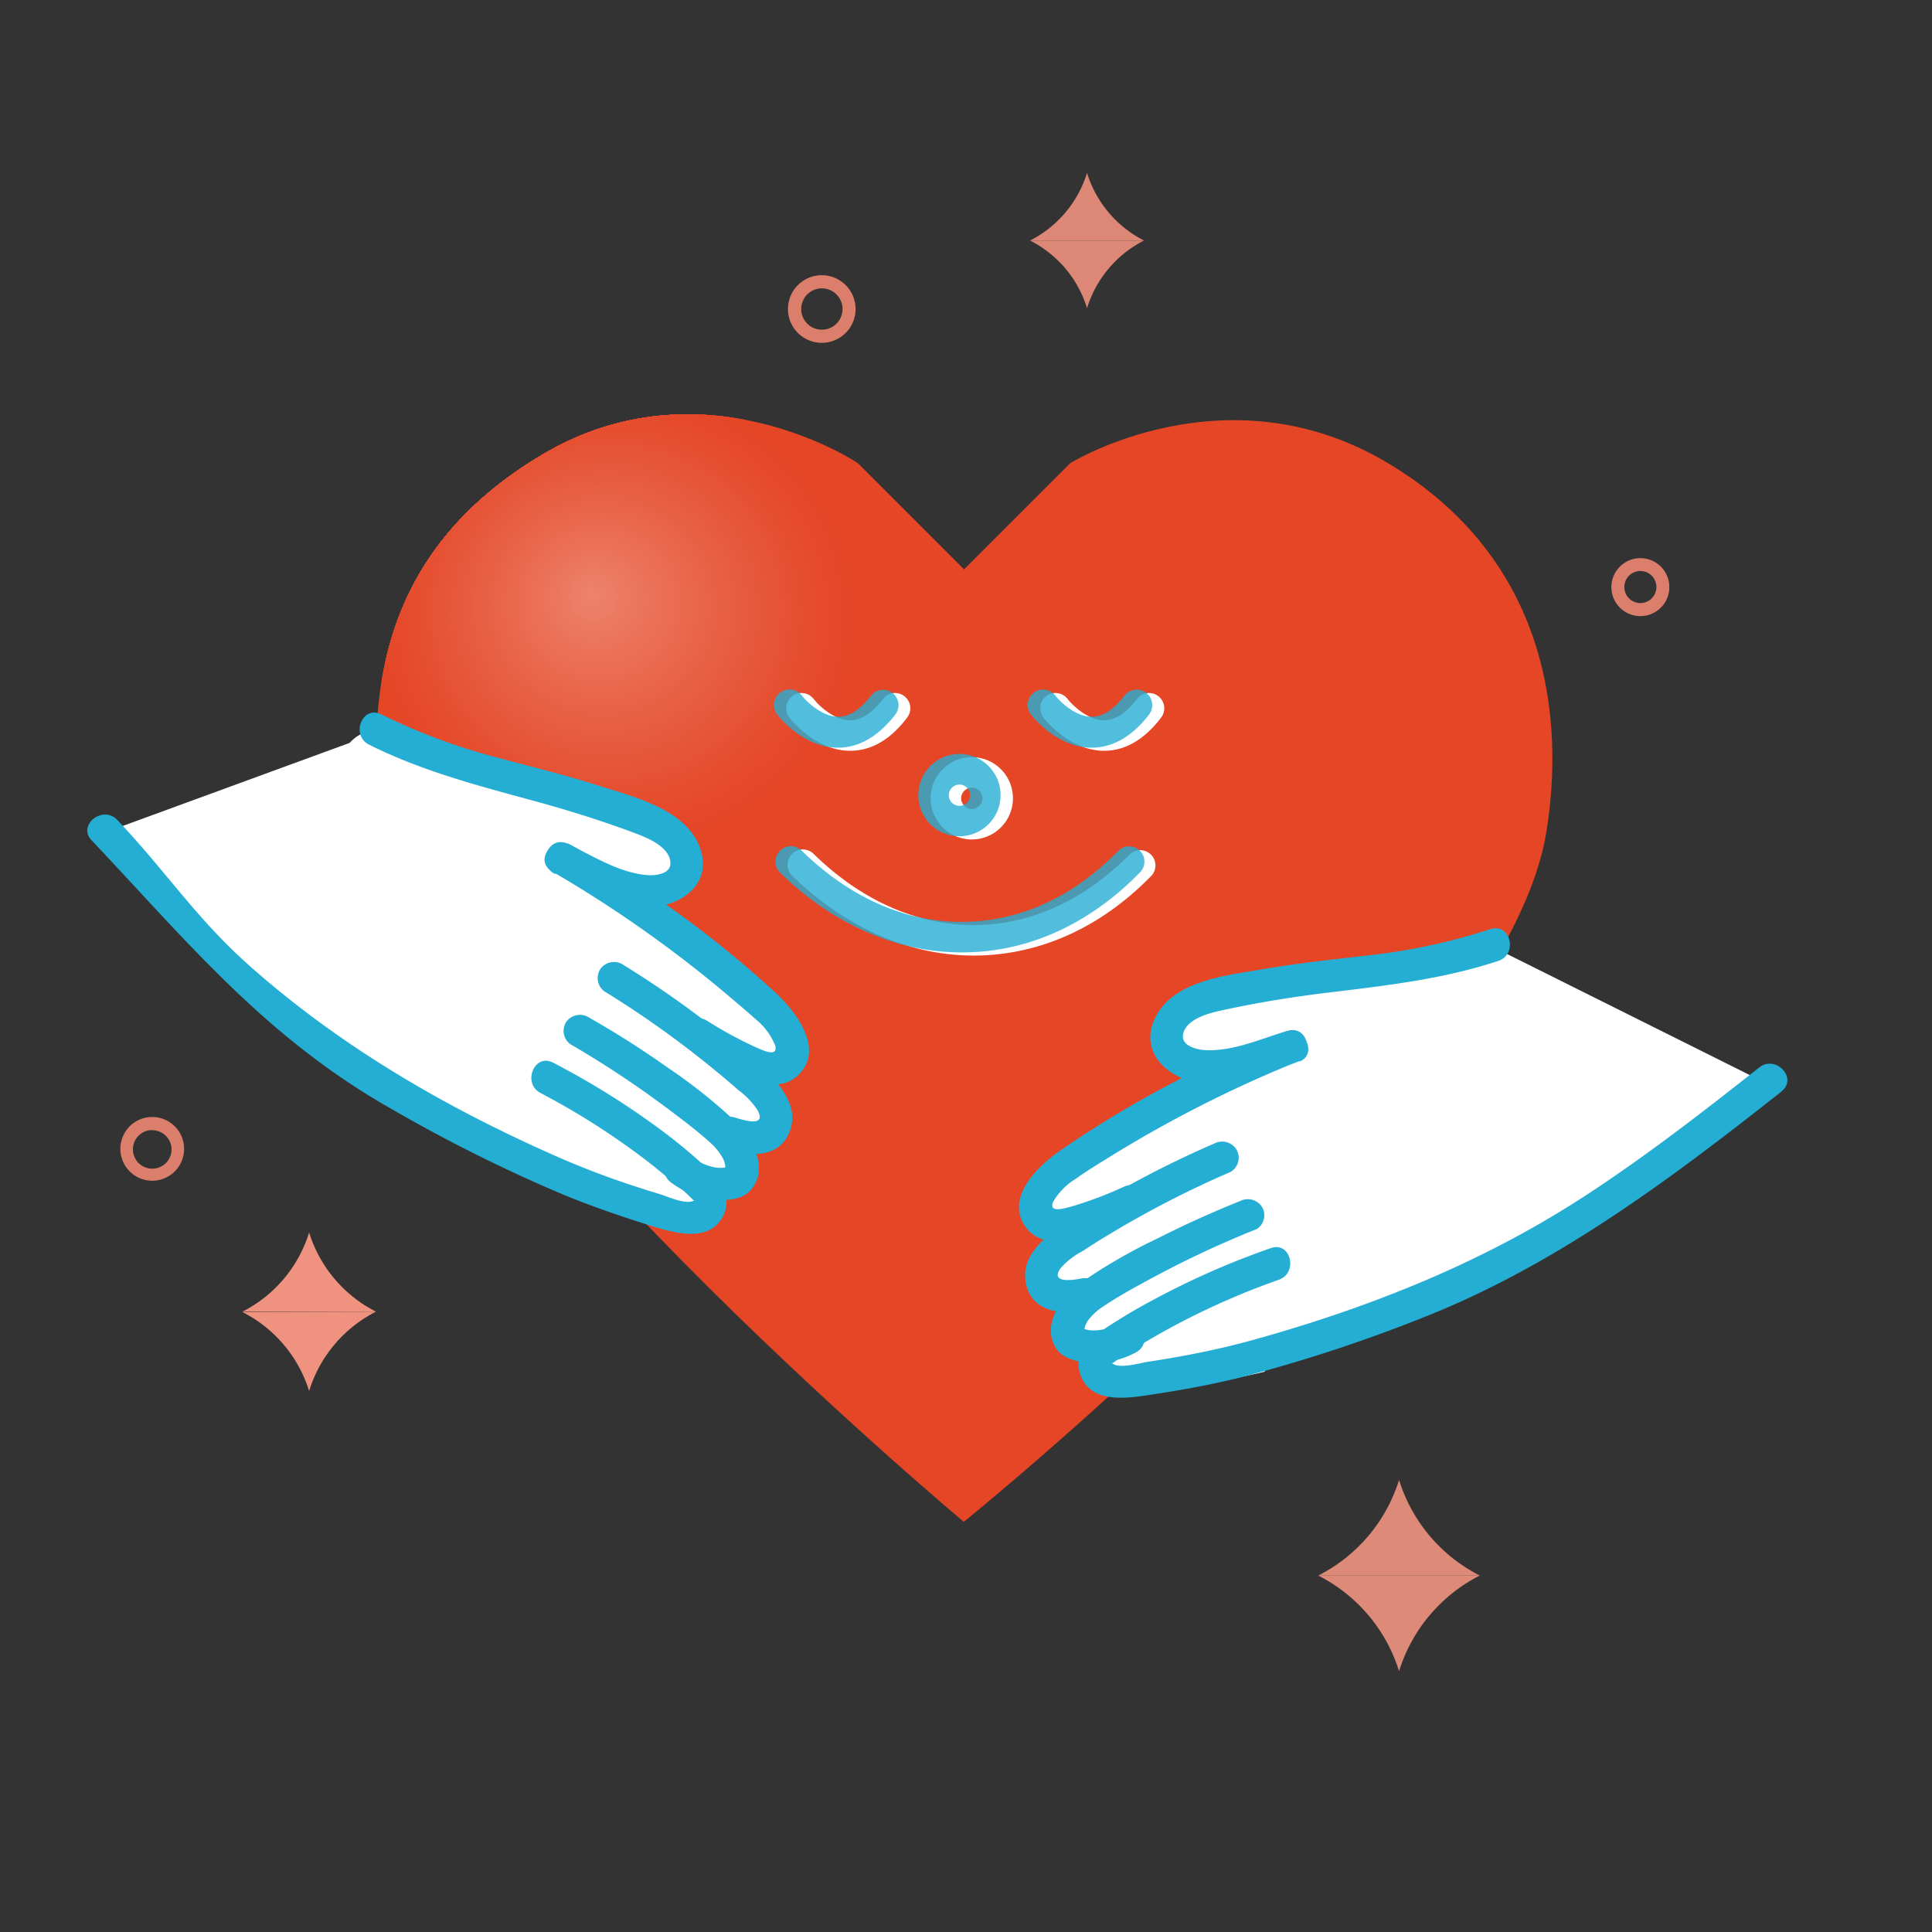 <svg xmlns="http://www.w3.org/2000/svg" xmlns:xlink="http://www.w3.org/1999/xlink" viewBox="0 0 200 200"><rect x="0" y="0" width="200" height="200" fill="#333333" stroke="none"/><defs><style>.cls-1{fill:none;}.cls-2{isolation:isolate;}.cls-3{opacity:0.9;}.cls-4{fill:#ed8772;}.cls-5{fill:#ef9380;}.cls-6{clip-path:url(#clip-path);}.cls-7{fill:#e44626;}.cls-8{fill:#e44727;}.cls-9{fill:#e44828;}.cls-10{fill:#e44829;}.cls-11{fill:#e44929;}.cls-12{fill:#e5492a;}.cls-13{fill:#e54a2b;}.cls-14{fill:#e54b2b;}.cls-15{fill:#e54b2c;}.cls-16{fill:#e54c2d;}.cls-17{fill:#e54d2e;}.cls-18{fill:#e54d2f;}.cls-19{fill:#e54e2f;}.cls-20{fill:#e54f30;}.cls-21{fill:#e55031;}.cls-22{fill:#e65032;}.cls-23{fill:#e65133;}.cls-24{fill:#e65234;}.cls-25{fill:#e65335;}.cls-26{fill:#e65436;}.cls-27{fill:#e65437;}.cls-28{fill:#e65538;}.cls-29{fill:#e65639;}.cls-30{fill:#e7573a;}.cls-31{fill:#e7583b;}.cls-32{fill:#e7593c;}.cls-33{fill:#e7593d;}.cls-34{fill:#e75a3e;}.cls-35{fill:#e75b3f;}.cls-36{fill:#e75c40;}.cls-37{fill:#e75d41;}.cls-38{fill:#e85e42;}.cls-39{fill:#e85f43;}.cls-40{fill:#e86044;}.cls-41{fill:#e86145;}.cls-42{fill:#e86146;}.cls-43{fill:#e86247;}.cls-44{fill:#e86348;}.cls-45{fill:#e96449;}.cls-46{fill:#e9654a;}.cls-47{fill:#e9664c;}.cls-48{fill:#e9674d;}.cls-49{fill:#e9684e;}.cls-50{fill:#e9694f;}.cls-51{fill:#e96a50;}.cls-52{fill:#ea6b51;}.cls-53{fill:#ea6c52;}.cls-54{fill:#ea6d54;}.cls-55{fill:#ea6e55;}.cls-56{fill:#ea6f56;}.cls-57{fill:#ea7057;}.cls-58{fill:#ea7158;}.cls-59{fill:#eb7259;}.cls-60{fill:#eb735b;}.cls-61{fill:#eb745c;}.cls-62{fill:#eb755d;}.cls-63{fill:#eb765e;}.cls-64{fill:#eb7760;}.cls-65{fill:#ec7861;}.cls-66{fill:#ec7962;}.cls-67{fill:#ec7a63;}.cls-68{fill:#ec7c64;}.cls-69{fill:#ec7d66;}.cls-70{fill:#ec7e67;}.cls-71{fill:#ed7f68;}.cls-72{fill:#ed8069;}.cls-73{fill:#ed816b;}.cls-74{fill:#ed826c;}.cls-75{fill:#fff;}.cls-76,.cls-79{mix-blend-mode:multiply;}.cls-77{fill:#25aed4;}.cls-78{fill:#ef907d;}.cls-79{opacity:0.8;}</style><clipPath id="clip-path"><path class="cls-1" d="M160.05,86.3c-4.4,26.13-60.28,71.24-60.28,71.24S42.3,109.44,39.49,86.3C37.75,72,39.28,57.18,56,47.15s32.8.79,32.8.79l11,11,11-11s16.15-10,32.88,0S162,74.57,160.05,86.3Z"/></clipPath></defs><g class="cls-2"><g id="레이어_1" data-name="레이어 1"><g class="cls-3"><path class="cls-4" d="M169.81,63.78a3,3,0,1,1,3-3A3,3,0,0,1,169.81,63.78Zm0-4.67a1.66,1.66,0,1,0,1.66,1.66A1.66,1.66,0,0,0,169.81,59.11Z"/></g><g class="cls-3"><path class="cls-5" d="M136.46,163.1a16.63,16.63,0,0,0,8.37-9.9h0a16.63,16.63,0,0,0,8.36,9.9"/><path class="cls-5" d="M153.19,163.1a16.63,16.63,0,0,0-8.36,9.9h0a16.63,16.63,0,0,0-8.37-9.9"/></g><g class="cls-6"><rect class="cls-7" x="37.75" y="37.11" width="124.27" height="120.44"/><ellipse class="cls-7" cx="63.69" cy="64.04" rx="25.36" ry="24.29"/><ellipse class="cls-7" cx="63.66" cy="64" rx="24.99" ry="23.94"/><ellipse class="cls-8" cx="63.62" cy="63.97" rx="24.63" ry="23.59"/><ellipse class="cls-8" cx="63.58" cy="63.93" rx="24.27" ry="23.25"/><ellipse class="cls-9" cx="63.55" cy="63.9" rx="23.91" ry="22.9"/><ellipse class="cls-10" cx="63.51" cy="63.86" rx="23.55" ry="22.55"/><ellipse class="cls-11" cx="63.48" cy="63.83" rx="23.18" ry="22.21"/><ellipse class="cls-12" cx="63.44" cy="63.79" rx="22.82" ry="21.86"/><ellipse class="cls-13" cx="63.4" cy="63.75" rx="22.46" ry="21.51"/><ellipse class="cls-14" cx="63.37" cy="63.72" rx="22.1" ry="21.16"/><ellipse class="cls-15" cx="63.33" cy="63.68" rx="21.73" ry="20.82"/><ellipse class="cls-16" cx="63.3" cy="63.65" rx="21.37" ry="20.47"/><ellipse class="cls-17" cx="63.26" cy="63.61" rx="21.01" ry="20.12"/><ellipse class="cls-18" cx="63.22" cy="63.58" rx="20.65" ry="19.78"/><ellipse class="cls-19" cx="63.19" cy="63.54" rx="20.29" ry="19.43"/><ellipse class="cls-20" cx="63.15" cy="63.51" rx="19.92" ry="19.08"/><ellipse class="cls-21" cx="63.12" cy="63.47" rx="19.56" ry="18.74"/><ellipse class="cls-22" cx="63.08" cy="63.44" rx="19.2" ry="18.39"/><ellipse class="cls-23" cx="63.04" cy="63.4" rx="18.84" ry="18.04"/><ellipse class="cls-24" cx="63.01" cy="63.37" rx="18.47" ry="17.7"/><ellipse class="cls-25" cx="62.97" cy="63.33" rx="18.11" ry="17.35"/><ellipse class="cls-26" cx="62.94" cy="63.29" rx="17.75" ry="17"/><ellipse class="cls-27" cx="62.9" cy="63.26" rx="17.39" ry="16.65"/><ellipse class="cls-28" cx="62.86" cy="63.22" rx="17.03" ry="16.31"/><ellipse class="cls-29" cx="62.83" cy="63.19" rx="16.66" ry="15.96"/><ellipse class="cls-30" cx="62.79" cy="63.15" rx="16.3" ry="15.61"/><ellipse class="cls-31" cx="62.76" cy="63.12" rx="15.94" ry="15.27"/><ellipse class="cls-32" cx="62.72" cy="63.08" rx="15.58" ry="14.92"/><ellipse class="cls-33" cx="62.68" cy="63.05" rx="15.21" ry="14.57"/><ellipse class="cls-34" cx="62.65" cy="63.01" rx="14.85" ry="14.23"/><ellipse class="cls-35" cx="62.61" cy="62.98" rx="14.49" ry="13.88"/><ellipse class="cls-36" cx="62.58" cy="62.94" rx="14.13" ry="13.53"/><ellipse class="cls-37" cx="62.54" cy="62.91" rx="13.76" ry="13.18"/><ellipse class="cls-38" cx="62.5" cy="62.87" rx="13.4" ry="12.84"/><ellipse class="cls-39" cx="62.47" cy="62.83" rx="13.04" ry="12.49"/><ellipse class="cls-40" cx="62.43" cy="62.8" rx="12.68" ry="12.14"/><ellipse class="cls-41" cx="62.4" cy="62.76" rx="12.32" ry="11.8"/><ellipse class="cls-42" cx="62.36" cy="62.73" rx="11.95" ry="11.45"/><ellipse class="cls-43" cx="62.32" cy="62.69" rx="11.59" ry="11.1"/><ellipse class="cls-44" cx="62.29" cy="62.66" rx="11.23" ry="10.76"/><ellipse class="cls-45" cx="62.25" cy="62.62" rx="10.87" ry="10.41"/><ellipse class="cls-46" cx="62.22" cy="62.59" rx="10.5" ry="10.06"/><ellipse class="cls-47" cx="62.18" cy="62.55" rx="10.14" ry="9.72"/><ellipse class="cls-48" cx="62.14" cy="62.52" rx="9.78" ry="9.37"/><ellipse class="cls-49" cx="62.11" cy="62.48" rx="9.42" ry="9.02"/><ellipse class="cls-50" cx="62.07" cy="62.45" rx="9.06" ry="8.67"/><ellipse class="cls-51" cx="62.04" cy="62.41" rx="8.69" ry="8.33"/><ellipse class="cls-52" cx="62" cy="62.38" rx="8.33" ry="7.98"/><ellipse class="cls-53" cx="61.96" cy="62.34" rx="7.97" ry="7.63"/><ellipse class="cls-54" cx="61.93" cy="62.3" rx="7.61" ry="7.29"/><ellipse class="cls-55" cx="61.89" cy="62.27" rx="7.24" ry="6.94"/><ellipse class="cls-56" cx="61.86" cy="62.23" rx="6.88" ry="6.59"/><ellipse class="cls-57" cx="61.82" cy="62.2" rx="6.52" ry="6.25"/><ellipse class="cls-58" cx="61.78" cy="62.16" rx="6.16" ry="5.9"/><ellipse class="cls-59" cx="61.75" cy="62.13" rx="5.8" ry="5.55"/><ellipse class="cls-60" cx="61.71" cy="62.09" rx="5.43" ry="5.2"/><ellipse class="cls-61" cx="61.68" cy="62.06" rx="5.07" ry="4.86"/><ellipse class="cls-62" cx="61.64" cy="62.02" rx="4.71" ry="4.51"/><ellipse class="cls-63" cx="61.61" cy="61.99" rx="4.35" ry="4.16"/><ellipse class="cls-64" cx="61.57" cy="61.95" rx="3.98" ry="3.82"/><ellipse class="cls-65" cx="61.53" cy="61.92" rx="3.62" ry="3.47"/><ellipse class="cls-66" cx="61.5" cy="61.88" rx="3.26" ry="3.12"/><ellipse class="cls-67" cx="61.46" cy="61.84" rx="2.9" ry="2.78"/><ellipse class="cls-68" cx="61.43" cy="61.81" rx="2.54" ry="2.43"/><ellipse class="cls-69" cx="61.39" cy="61.77" rx="2.17" ry="2.08"/><ellipse class="cls-70" cx="61.35" cy="61.74" rx="1.81" ry="1.73"/><ellipse class="cls-71" cx="61.32" cy="61.7" rx="1.45" ry="1.39"/><ellipse class="cls-72" cx="61.28" cy="61.67" rx="1.09" ry="1.04"/><ellipse class="cls-73" cx="61.25" cy="61.63" rx="0.72" ry="0.69"/><ellipse class="cls-74" cx="61.21" cy="61.6" rx="0.36" ry="0.35"/></g><path class="cls-75" d="M54.09,91.09c2.94,1.27,5.82,2.85,9.07,3.26,3.73.46,8-1.83,6.41-5.75s-7.3-5.09-11.24-6.24c-3.74-1.09-7.54-1.94-11.32-2.88-4.1-1-4.23-1.85-8-3.59-2-.92-5,2.94-3,3.85,5.7,2.59,9.52,2.62,15.6,4.13,3.83.95,7.62,2,11.33,3.33,1.24.43,3.47,1.34,3.49,2.85,0,1.1-1.72,1.22-2.59,1.14-3-.27-5.77-1.91-8.47-3.08a1.62,1.62,0,1,0-1.27,3Z"/><path class="cls-75" d="M53.7,90.88a137.25,137.25,0,0,1,18.51,11.74c1.24.94,2.52,1.88,3.68,2.9A6.64,6.64,0,0,1,78,108.1c.37,1.29-1.6.33-2.29.07a45.91,45.91,0,0,1-5.11-2.55c-2-1-4,1.53-2.06,2.56a45.2,45.2,0,0,0,6.36,3.13c1.83.63,4,1.08,5.52-.26,2.85-2.46-.11-6-2.26-7.91A118.77,118.77,0,0,0,55.76,88.32c-1.95-1-4,1.52-2.06,2.56Z"/><path class="cls-75" d="M59.57,102.69a111,111,0,0,1,11.94,7.7c.9.67,1.79,1.35,2.67,2a8.39,8.39,0,0,1,2.15,2c1,1.65-1.46,1-2.33.72-2.13-.7-3.4,2.28-1.26,3,2.39.78,5.81,1.16,7-1.48s-1.14-4.91-3.22-6.56a109.84,109.84,0,0,0-14.87-10,1.9,1.9,0,0,0-2.45.31,1.55,1.55,0,0,0,.39,2.25Z"/><path class="cls-75" d="M56,107.89a107.92,107.92,0,0,1,10.53,6.28c1.58,1.06,3.17,2.14,4.63,3.33A6.45,6.45,0,0,1,72.65,119a2.11,2.11,0,0,1,.3.75,1.19,1.19,0,0,1,0,.42c0,.27.25-.23-.1.12l.69-.5c-1.21.66-3.26-.16-4.3-.85-1.85-1.21-3.91,1.35-2.06,2.56a10,10,0,0,0,4.25,1.6c1.39.18,3.27.19,4.25-.87,2-2.17,0-5.19-1.85-6.83a60,60,0,0,0-7.4-5.27q-4-2.6-8.35-4.85a1.91,1.91,0,0,0-2.44.31,1.56,1.56,0,0,0,.38,2.26Z"/><path class="cls-75" d="M11.45,88.26c10.7,10.13,14,14.24,26.78,24.22,5.3,4.15,11.4,6.64,17.76,9,2.87,1.06,5.57,3.08,8.53,3.9,2.5.7,6.72,2.07,8.27-.76.9-1.66-.1-3.25-1.45-4.41A62.8,62.8,0,0,0,66,116.27a89.18,89.18,0,0,0-11.76-6.65c-2-1-3.26,2-1.26,3a83.12,83.12,0,0,1,9.43,5.24q2.09,1.35,4.07,2.8,1,.77,2.07,1.56c.3.24.57.48.85.74s.37.06.17.16c-.87.41-2.75-.39-3.56-.62-1.44-.4-2.87-.81-4.29-1.26q-3.61-1.12-7.13-2.54c-11.79-4.75-21.26-11.27-31.07-19-6-4.75-3.83-8.15-9.36-13.38-1.57-1.49-4.29.48-2.71,2Z"/><polygon class="cls-75" points="38.96 75.89 57.87 84.68 68 88.63 68.33 92.65 62.51 94.09 74.84 102.15 80.66 107.58 80.42 109.88 75.76 109.77 73.21 108.39 78.12 112.63 78.94 116.27 74.5 116.43 75.84 120.16 73.67 121.22 70.24 120.84 72.55 122.98 70.86 124.27 61.61 121.98 45.49 115.56 33.01 109.29 24.26 99.74 11.81 85.83 38.96 75.89"/><g class="cls-76"><path class="cls-77" d="M57.48,90.4c2.81,1.33,5.56,3,8.69,3.42,3.59.49,7.74-1.91,6.31-6s-7-5.36-10.74-6.56c-3.59-1.15-7.24-2-10.87-3a62.22,62.22,0,0,1-11.38-4.3c-2-1-3.22,2.16-1.28,3.13,5.45,2.72,11.16,4.21,17,5.8,3.67,1,7.31,2.14,10.87,3.49,1.19.46,3.33,1.42,3.32,3,0,1.16-1.69,1.29-2.53,1.2-2.91-.29-5.53-2-8.12-3.23-2-.94-3.24,2.2-1.28,3.13Z"/><path class="cls-77" d="M57.1,90.18a127.8,127.8,0,0,1,17.65,12.35c1.18,1,2.39,2,3.5,3a6.71,6.71,0,0,1,2,2.71c.33,1.36-1.56.36-2.21.08a42.22,42.22,0,0,1-4.89-2.68c-1.86-1.08-3.91,1.6-2,2.69a41.48,41.48,0,0,0,6.08,3.29c1.76.67,3.81,1.14,5.34-.27,2.8-2.59,0-6.35-2-8.32A110.8,110.8,0,0,0,59.14,87.49c-1.86-1.09-3.92,1.6-2,2.69Z"/><path class="cls-77" d="M62.53,102.6a103.43,103.43,0,0,1,11.38,8.11c.86.7,1.71,1.42,2.54,2.15a8,8,0,0,1,2,2.11c.89,1.73-1.42,1-2.26.75-2-.73-3.33,2.4-1.28,3.13,2.3.82,5.59,1.22,6.77-1.56s-1-5.16-3-6.9A102.09,102.09,0,0,0,64.57,99.91a1.73,1.73,0,0,0-2.36.32,1.71,1.71,0,0,0,.32,2.37Z"/><path class="cls-77" d="M59,108.07a102.85,102.85,0,0,1,10,6.61c1.5,1.12,3,2.25,4.41,3.5a6.67,6.67,0,0,1,1.37,1.63,2.29,2.29,0,0,1,.28.78,1.69,1.69,0,0,1,0,.45c0,.28.25-.24-.1.13l.68-.53c-1.18.7-3.14-.17-4.14-.89-1.76-1.28-3.8,1.41-2,2.69a9.08,9.08,0,0,0,4.07,1.68c1.34.19,3.16.2,4.13-.91,2-2.29.11-5.46-1.65-7.19a56.43,56.43,0,0,0-7-5.55q-3.85-2.73-8-5.09a1.75,1.75,0,0,0-2.37.32,1.7,1.7,0,0,0,.33,2.37Z"/><path class="cls-77" d="M9.44,86.94c10.12,10.71,18.09,20.53,31.23,27.94a158.86,158.86,0,0,0,17.77,8.84c2.75,1.13,5.56,2.09,8.4,3,2.4.74,6.45,2.18,8-.81.91-1.75,0-3.44-1.31-4.66A56,56,0,0,0,68.46,117a82.12,82.12,0,0,0-11.22-7c-1.93-1-3.2,2.15-1.28,3.15a76.27,76.27,0,0,1,9,5.54c1.32.94,2.62,1.93,3.88,3,.66.54,1.32,1.09,2,1.65.29.26.55.51.81.78s.36.07.16.17c-.85.44-2.65-.41-3.43-.65-1.38-.42-2.76-.86-4.12-1.33-2.31-.79-4.59-1.69-6.83-2.68-11.3-5-22-11.2-31.29-19.38-5.72-5-8.77-9.84-14-15.37-1.48-1.57-4.16.52-2.66,2.11Z"/></g><polygon class="cls-75" points="155.01 98.26 135.03 103.07 124.84 105.8 124 109.94 129.38 112.23 116.55 118.95 110.3 123.81 110.23 126.24 114.69 126.76 117.31 125.67 112.08 129.41 110.83 133.09 115.05 133.86 113.29 137.56 115.22 138.96 118.55 139.03 116.08 140.95 117.52 142.52 126.66 141.4 142.9 136.9 155.64 132.07 171.02 120.84 183.06 112.25 155.01 98.26"/><path class="cls-75" d="M136.52,110.73c-3,.89-5.92,2.11-9.09,2.09-3.62,0-7.39-2.9-5.39-6.66s7.64-4.18,11.55-4.82c3.71-.6,7.46-1,11.19-1.41,4.05-.5,6.36-.43,10.23-1.67,2.07-.67-1.5,3.38-3.55,4-5.78,1.86-5.62.74-11.63,1.46-3.78.45-7.55,1-11.26,1.86-1.24.27-3.49.9-3.7,2.42-.16,1.12,1.48,1.46,2.33,1.5,2.92.12,5.76-1.16,8.49-2,2.08-.63,2.9,2.55.83,3.18Z"/><path class="cls-75" d="M136.93,110.57A128.5,128.5,0,0,0,117.72,120c-1.31.79-2.64,1.56-3.89,2.44a6.56,6.56,0,0,0-2.35,2.33c-.52,1.25,1.49.55,2.17.38a41.76,41.76,0,0,0,5.22-1.91c2-.78,3.65,2.08,1.64,2.87a42.64,42.64,0,0,1-6.47,2.32c-1.84.39-3.94.56-5.25-1-2.41-2.87.87-6.08,3.17-7.7a112.38,112.38,0,0,1,23.33-12c2-.78,3.65,2.07,1.64,2.86Z"/><path class="cls-75" d="M129.81,121.73a104.88,104.88,0,0,0-12.41,6.21c-1,.56-1.88,1.13-2.81,1.72a8,8,0,0,0-2.32,1.74c-1.12,1.54,1.27,1.2,2.14,1,2.13-.42,3,2.75.83,3.17-2.39.48-5.71.4-6.49-2.42s1.72-4.81,3.92-6.21a103.64,103.64,0,0,1,15.49-8.1,1.77,1.77,0,0,1,2.3.64,1.62,1.62,0,0,1-.65,2.22Z"/><path class="cls-75" d="M132.52,127.46a104.36,104.36,0,0,0-10.87,5c-1.64.87-3.3,1.75-4.85,2.76a6,6,0,0,0-1.59,1.37,2.14,2.14,0,0,0-.39.71,1.22,1.22,0,0,0-.06.42c0,.28-.21-.26.08.14l-.6-.6c1.08.83,3.14.27,4.22-.28,1.92-1,3.57,1.87,1.64,2.86a9.35,9.35,0,0,1-4.26,1.05c-1.35,0-3.16-.24-4-1.44-1.63-2.46.66-5.25,2.64-6.67a59.51,59.51,0,0,1,7.76-4.35q4.2-2.09,8.6-3.79a1.78,1.78,0,0,1,2.3.64,1.63,1.63,0,0,1-.66,2.23Z"/><path class="cls-75" d="M130.91,142c-2.89.69-5.81,1.22-8.74,1.66-2.48.37-6.69,1.2-7.81-1.87-.65-1.79.51-3.27,2-4.26a58.25,58.25,0,0,1,5.61-3.28A84.86,84.86,0,0,1,134,129.05c2.05-.7,2.87,2.48.83,3.18a76.81,76.81,0,0,0-9.69,4.05q-2.16,1.08-4.25,2.28c-.73.43-1.46.86-2.17,1.31-.32.2-.62.41-.92.63s-.36,0-.18.14c.78.53,2.68,0,3.49-.15,1.43-.21,2.85-.44,4.26-.7,2.4-.45,4.79-1,7.14-1.63"/><g class="cls-76"><path class="cls-77" d="M134.11,110c-3,.92-5.93,2.17-9.09,2.14-3.62,0-7.39-3-5.38-6.89s7.66-4.3,11.57-5c3.72-.62,7.46-1,11.2-1.44a62,62,0,0,0,11.88-2.63c2.07-.68,2.87,2.61.82,3.29-5.79,1.91-11.65,2.56-17.67,3.29-3.78.46-7.55,1.07-11.26,1.9-1.25.28-3.5.92-3.72,2.49-.15,1.15,1.49,1.52,2.33,1.56,2.92.13,5.76-1.19,8.5-2,2.09-.64,2.89,2.64.82,3.28Z"/><path class="cls-77" d="M134.52,109.82a127.86,127.86,0,0,0-19.24,9.69c-1.31.81-2.65,1.61-3.9,2.51a6.7,6.7,0,0,0-2.36,2.4c-.53,1.3,1.49.57,2.17.4a40.48,40.48,0,0,0,5.22-2c2-.8,3.65,2.15,1.64,3a41.09,41.09,0,0,1-6.49,2.39c-1.84.4-3.94.57-5.24-1-2.4-3,.89-6.28,3.2-7.94a110.76,110.76,0,0,1,23.37-12.37c2-.8,3.64,2.15,1.63,3Z"/><path class="cls-77" d="M127.36,121.33a103.37,103.37,0,0,0-12.43,6.39q-1.43.85-2.82,1.77a8,8,0,0,0-2.32,1.79c-1.12,1.59,1.26,1.25,2.13,1.07,2.13-.43,3,2.85.82,3.28-2.39.48-5.71.4-6.48-2.52s1.74-5,3.94-6.4a103.42,103.42,0,0,1,15.52-8.34,1.74,1.74,0,0,1,2.3.67,1.69,1.69,0,0,1-.66,2.29Z"/><path class="cls-77" d="M130.05,127.25a104.66,104.66,0,0,0-10.89,5.1c-1.64.89-3.31,1.79-4.86,2.83a6.32,6.32,0,0,0-1.59,1.41,2.2,2.2,0,0,0-.39.74,1.68,1.68,0,0,0-.07.44c0,.28-.21-.27.08.14l-.59-.62c1.07.86,3.13.28,4.22-.29,1.93-1,3.56,1.95,1.63,3a9,9,0,0,1-4.26,1.08c-1.36,0-3.16-.25-4-1.49-1.62-2.55.67-5.43,2.67-6.88a56,56,0,0,1,7.77-4.48q4.22-2.14,8.61-3.9a1.74,1.74,0,0,1,2.29.66,1.7,1.7,0,0,1-.66,2.3Z"/><path class="cls-77" d="M184.41,113c-11.55,9.11-23.38,18-37.19,23.43a158.26,158.26,0,0,1-18.84,6.17c-2.89.71-5.81,1.26-8.74,1.7-2.48.38-6.7,1.23-7.8-2-.65-1.85.52-3.38,2-4.4a59.33,59.33,0,0,1,5.62-3.38,83.14,83.14,0,0,1,12.11-5.32c2.05-.72,2.85,2.57.81,3.28a78.27,78.27,0,0,0-9.7,4.17q-2.16,1.11-4.25,2.36c-.74.44-1.47.88-2.18,1.35-.32.2-.61.42-.92.65s-.36,0-.18.14c.78.55,2.68,0,3.49-.15q2.15-.32,4.26-.72c2.4-.45,4.79-1,7.14-1.66,11.9-3.33,23.34-7.9,33.74-14.63,6.37-4.12,12.38-8.79,18.34-13.49,1.7-1.34,4,1.1,2.33,2.45Z"/></g><g class="cls-3"><path class="cls-4" d="M85.08,35.49A3.5,3.5,0,1,1,88.57,32,3.5,3.5,0,0,1,85.08,35.49Zm0-5.64A2.14,2.14,0,1,0,87.22,32,2.15,2.15,0,0,0,85.08,29.85Z"/></g><g class="cls-3"><path class="cls-78" d="M106.63,24.9a11.75,11.75,0,0,0,5.9-7h0a11.75,11.75,0,0,0,5.9,7"/><path class="cls-78" d="M118.43,24.9a11.72,11.72,0,0,0-5.9,7h0a11.72,11.72,0,0,0-5.9-7"/></g><g class="cls-3"><path class="cls-4" d="M15.76,122.23a3.3,3.3,0,1,1,3.3-3.3A3.3,3.3,0,0,1,15.76,122.23Zm0-5.25a2,2,0,1,0,2,2A2,2,0,0,0,15.76,117Z"/></g><path class="cls-5" d="M25.1,135.78A13.75,13.75,0,0,0,32,127.59h0a13.78,13.78,0,0,0,6.92,8.19"/><path class="cls-5" d="M38.93,135.78A13.74,13.74,0,0,0,32,144h0a13.71,13.71,0,0,0-6.91-8.18"/><path class="cls-75" d="M100.79,98.92C94.11,98.92,87.46,96,82,90.65a1.58,1.58,0,0,1,2.22-2.26c5,4.88,10.76,7.4,16.75,7.37,5.81-.06,11.33-2.6,16-7.34a1.58,1.58,0,0,1,2.26,2.2C114,96,107.69,98.85,101,98.92Z"/><path class="cls-75" d="M88,77.72c-3.61,0-6.17-3.3-6.28-3.44a1.58,1.58,0,0,1,2.51-1.92c.48.62,2.08,2.2,3.77,2.2h0c1.15,0,2.29-.74,3.4-2.2a1.58,1.58,0,0,1,2.51,1.92C92.2,76.56,90.2,77.72,88,77.72Z"/><path class="cls-75" d="M114.29,77.72c-3.61,0-6.17-3.3-6.28-3.44a1.58,1.58,0,0,1,2.51-1.92c.48.62,2.08,2.2,3.77,2.2h0c1.15,0,2.29-.74,3.4-2.2a1.58,1.58,0,0,1,2.51,1.92C118.47,76.56,116.48,77.72,114.29,77.72Z"/><path class="cls-75" d="M100.6,86.9a4.26,4.26,0,1,1,4.26-4.26A4.26,4.26,0,0,1,100.6,86.9Zm0-5.36a1.1,1.1,0,0,0,0,2.2,1.1,1.1,0,1,0,0-2.2Z"/><g class="cls-79"><path class="cls-77" d="M99.5,98.59c-6.67,0-13.33-2.93-18.76-8.27A1.58,1.58,0,0,1,83,88.07c5,4.88,10.81,7.44,16.76,7.36s11.32-2.6,16-7.34a1.58,1.58,0,0,1,2.26,2.21c-5.22,5.35-11.51,8.22-18.18,8.29Z"/><path class="cls-77" d="M86.74,77.4c-3.62,0-6.18-3.3-6.28-3.44A1.58,1.58,0,1,1,83,72c.48.61,2.09,2.2,3.78,2.2h0c1.14,0,2.29-.75,3.4-2.2A1.58,1.58,0,1,1,92.66,74C90.91,76.24,88.92,77.4,86.74,77.4Z"/><path class="cls-77" d="M113,77.4c-3.61,0-6.17-3.3-6.28-3.44A1.58,1.58,0,1,1,109.24,72c.47.61,2.08,2.2,3.77,2.2h0c1.15,0,2.29-.75,3.4-2.2A1.58,1.58,0,1,1,118.93,74C117.19,76.24,115.19,77.4,113,77.4Z"/><path class="cls-77" d="M99.32,86.57a4.26,4.26,0,1,1,4.26-4.25A4.26,4.26,0,0,1,99.32,86.57Zm0-5.35a1.1,1.1,0,1,0,1.1,1.1A1.1,1.1,0,0,0,99.32,81.22Z"/></g></g></g></svg>